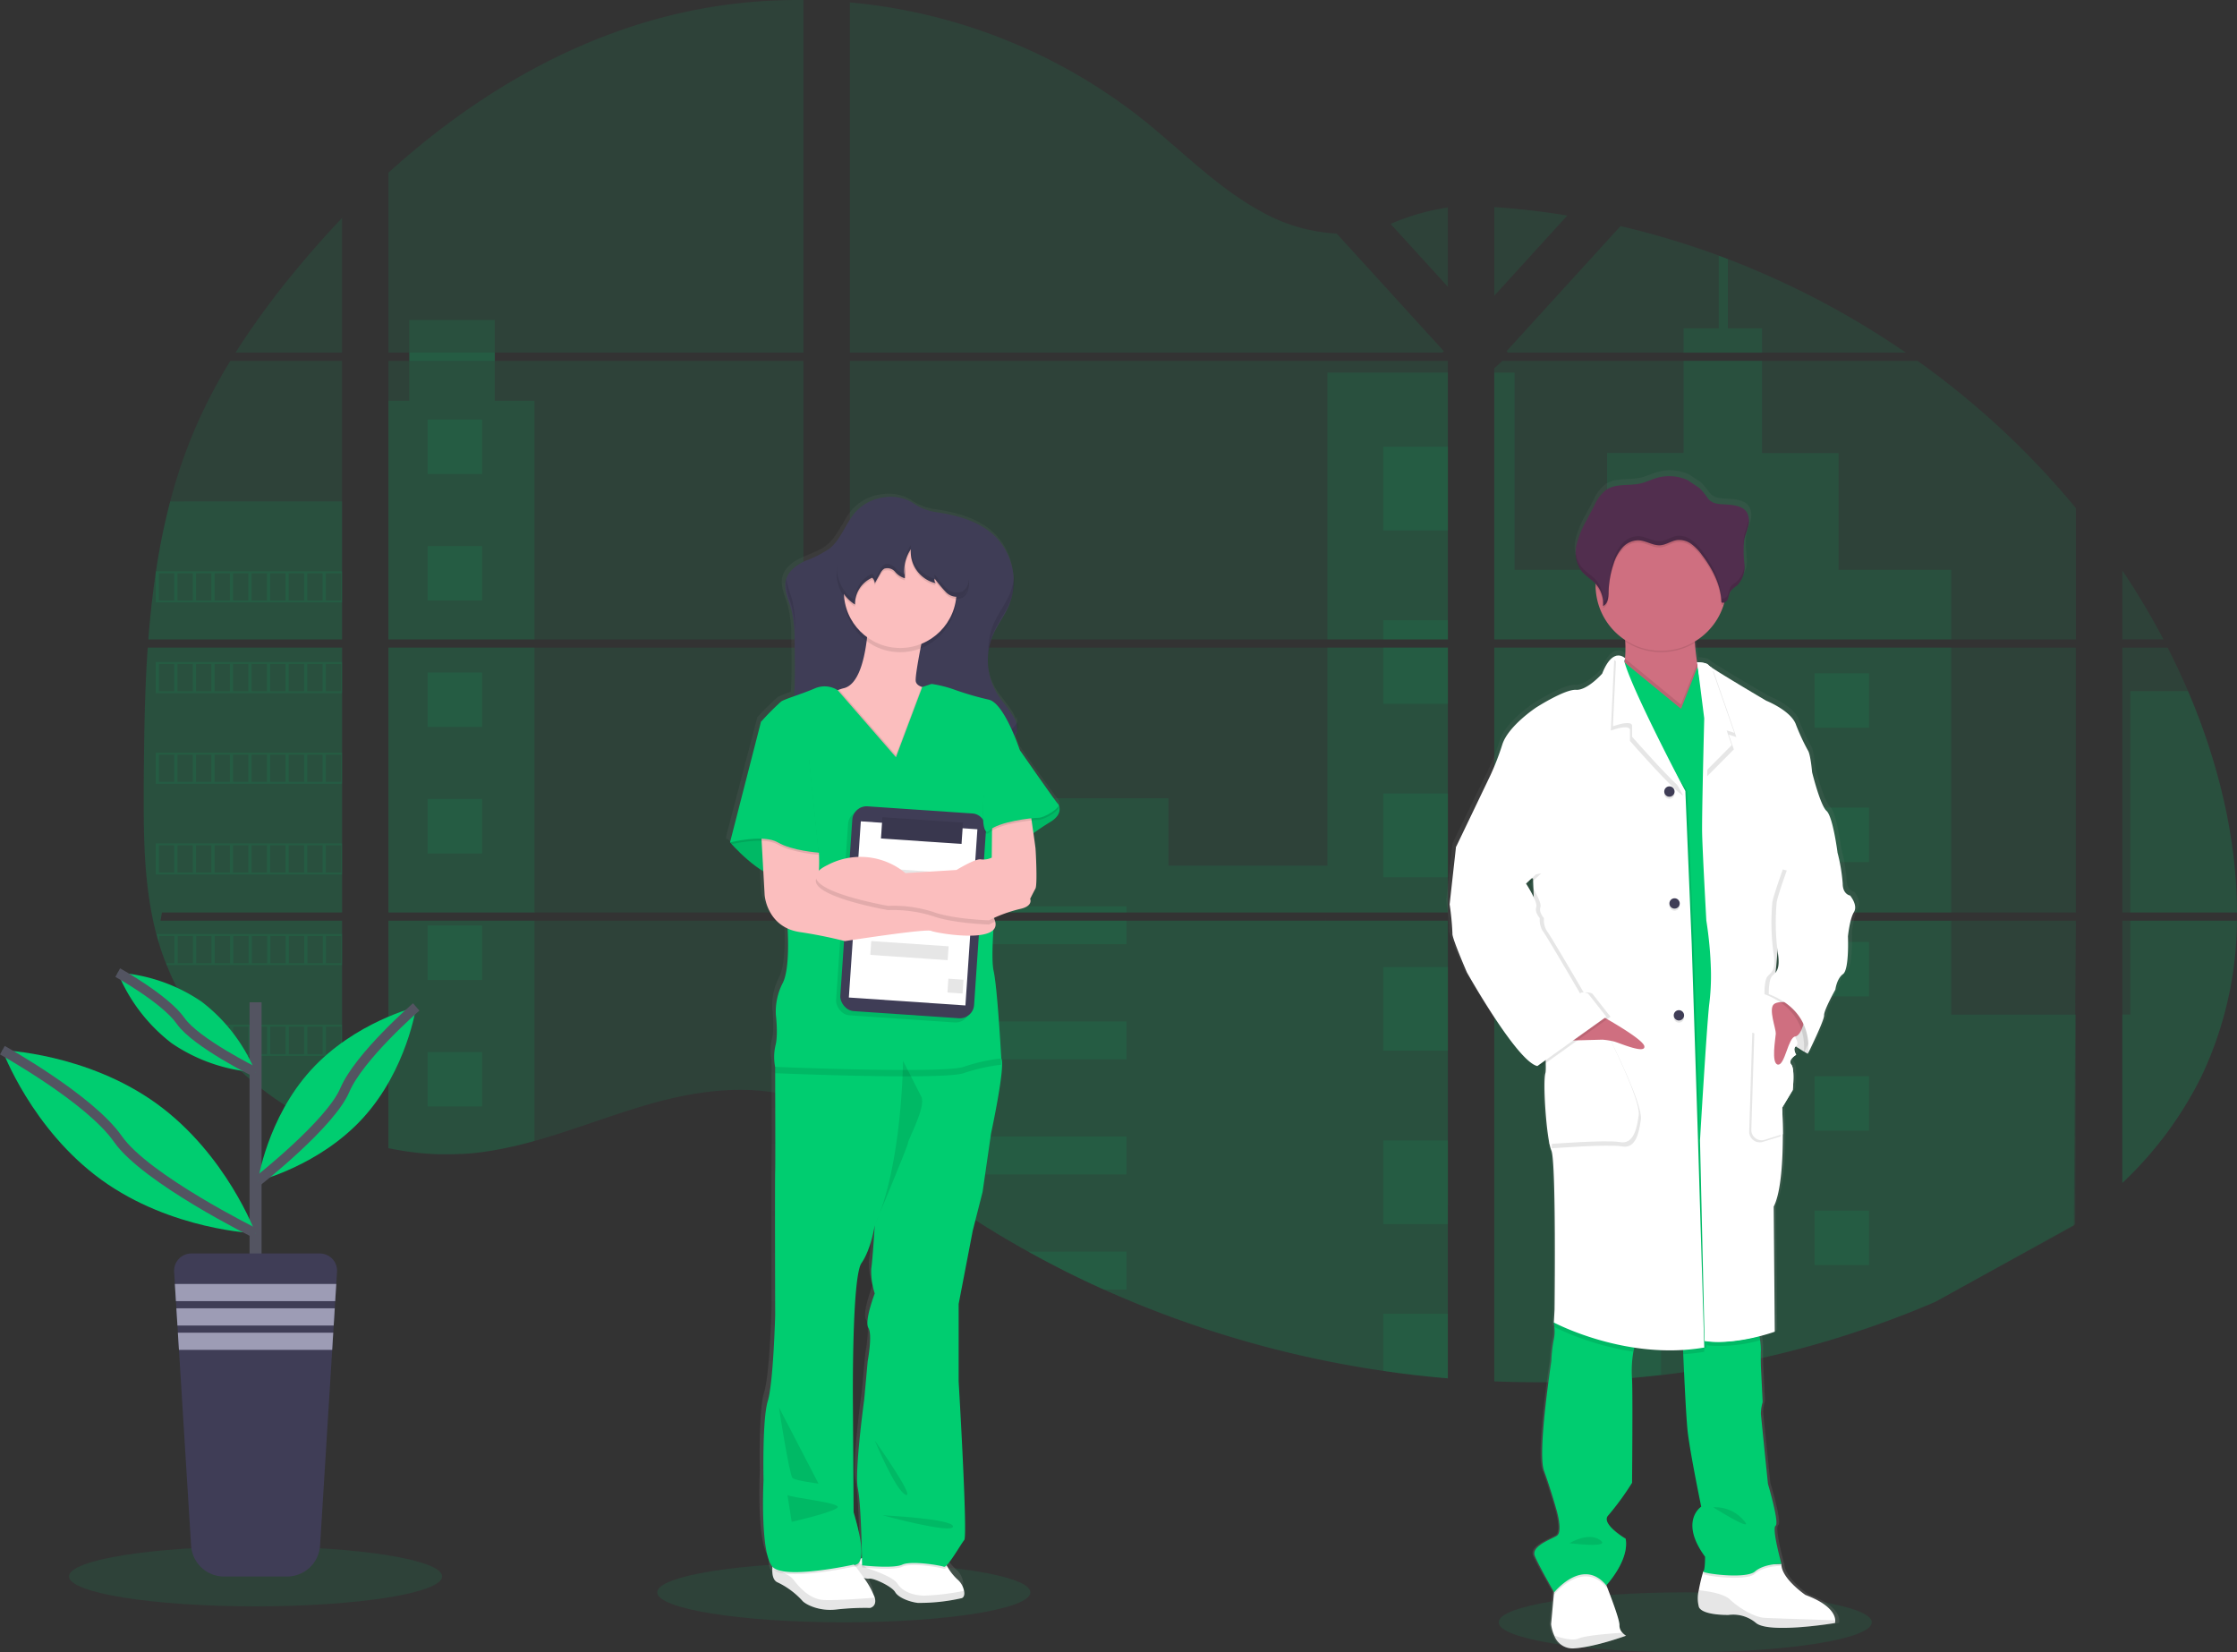 <svg xmlns="http://www.w3.org/2000/svg" xmlns:xlink="http://www.w3.org/1999/xlink" viewBox="0 0 459.277 339.191">
  <rect x="0" y="0" width="459.277" height="339.191" fill="#333333" stroke="none"/>
  <defs>
    <style>
      .cls-1, .cls-5 {
        fill: #00cd70;
      }

      .cls-1, .cls-4, .cls-7 {
        opacity: 0.1;
      }

      .cls-2 {
        fill: url(#linear-gradient);
      }

      .cls-3 {
        fill: #fff;
      }

      .cls-6 {
        fill: #3f3d56;
      }

      .cls-8 {
        fill: #fbbebe;
      }

      .cls-9 {
        fill: url(#linear-gradient-2);
      }

      .cls-10 {
        fill: #cf6f80;
      }

      .cls-11 {
        fill: #512e4e;
      }

      .cls-12 {
        fill: #535461;
      }

      .cls-13 {
        fill: #9d9cb5;
      }

      .cls-14 {
        fill: none;
        stroke: #535461;
        stroke-miterlimit: 10;
        stroke-width: 2px;
      }
    </style>
    <linearGradient id="linear-gradient" x1="0.5" y1="1" x2="0.5" gradientUnits="objectBoundingBox">
      <stop offset="0" stop-color="gray" stop-opacity="0.251"/>
      <stop offset="0.54" stop-color="gray" stop-opacity="0.122"/>
      <stop offset="1" stop-color="gray" stop-opacity="0.102"/>
    </linearGradient>
    <linearGradient id="linear-gradient-2" x1="0.5" y1="1" x2="0.5" y2="0" xlink:href="#linear-gradient"/>
  </defs>
  <g id="undraw_doctors_hwty" transform="translate(-0.005 -0.003)">
    <path id="Path_425" data-name="Path 425" class="cls-1" d="M91.1,356.76h39.892v54.377H94.012c-.094.562-.189,1.12-.295,1.682h37.27v43.846a.561.561,0,0,1-.185-.071q-1.572-.625-3.145-1.325c-.224-.1-.444-.208-.672-.307q-1.572-.743-3.145-1.572c-.366-.193-.731-.393-1.089-.6a65.422,65.422,0,0,1-15.685-12.21c-.138-.13-.263-.271-.393-.393-.637-.692-1.262-1.392-1.867-2.107-.228-.263-.448-.531-.672-.786-.715-.873-1.407-1.777-2.076-2.685-.1-.138-.2-.271-.295-.393A58.066,58.066,0,0,1,95,421.995c-.055-.13-.106-.271-.157-.393-.542-1.376-1.034-2.771-1.458-4.194-.181-.594-.358-1.179-.507-1.8-.055-.177-.1-.358-.145-.535-2.209-8.707-2.465-17.756-2.465-26.762v-3.145q.047-5.515.13-11.019.031-1.415.059-2.842.083-3.613.236-7.241c.024-.668.055-1.341.09-2q.024-.578.059-1.156Q90.95,358.82,91.1,356.76Z" transform="translate(-60.758 -223.812)"/>
    <path id="Path_426" data-name="Path 426" class="cls-1" d="M160.064,160.05H138.18a166.577,166.577,0,0,1,11.64-16.015c3.255-3.994,6.683-7.886,10.244-11.636Z" transform="translate(-89.834 -87.648)"/>
    <path id="Path_427" data-name="Path 427" class="cls-1" d="M132.456,207v57.188H92.69c0-.165.024-.334.039-.5.035-.452.071-.9.11-1.352.039-.527.09-1.053.142-1.572s.1-1.148.165-1.718.114-1.148.177-1.718.126-1.14.2-1.706.134-1.14.212-1.706c.059-.468.118-.94.185-1.411.09-.664.185-1.329.283-1.989a1.891,1.891,0,0,1,.047-.3,137.16,137.16,0,0,1,2.925-14.356,106.3,106.3,0,0,1,4.933-14.545A109.23,109.23,0,0,1,109.526,207Z" transform="translate(-62.226 -132.923)"/>
    <path id="Path_428" data-name="Path 428" class="cls-1" d="M218.09,151.508v54.377H303.3V151.508Zm0,56.06v46.7c.487.1.967.2,1.451.279.649.126,1.3.24,1.965.338l.393.055c.259.043.523.079.786.11.656.094,1.313.165,1.965.228.307.031.625.055.936.083l.759.055h0c.413.031.822.055,1.23.071.252,0,.5.02.759.028s.393,0,.6,0h2.186c.338,0,.676,0,1.01-.031h.02a6.014,6.014,0,0,0,.7-.028,1.723,1.723,0,0,0,.2,0,4.738,4.738,0,0,0,.582-.024.821.821,0,0,1,.134,0c.436-.028.877-.063,1.321-.1s.865-.086,1.309-.134l.892-.11a78.282,78.282,0,0,0,10.791-2.3c7.952-2.217,15.724-5.319,23.672-7.587,10.268-2.929,21.62-4.371,31.542-.806V207.567ZM303.3,90.963V18.57a109.49,109.49,0,0,0-27.682,3.243c-21.577,5.421-40.953,17.178-57.526,32.195V90.959h4.289v1.679H218.09v57.188H303.3V92.637H239.923V90.955Zm109.47-24.455a35.274,35.274,0,0,1-15.449-4.489c-9.175-4.988-16.51-12.7-24.7-19.2A113.42,113.42,0,0,0,312.83,19.057V90.963H434.459l.3-.318Zm11.081-1.965,11.75,12.9V61.15a47.039,47.039,0,0,0-11.75,3.377ZM435.6,265.864v-58.3H410.543c-.063-.248-.134-.5-.212-.751.075.252.142.5.208.751H312.83v42.156c.928.688,1.844,1.415,2.752,2.146h0q1.47,1.2,2.921,2.433l.975.806c.468.393.943.786,1.415,1.16q1.419,1.144,2.858,2.264.719.566,1.447,1.112a197.364,197.364,0,0,0,24.231,15.846c1.895,1.057,3.809,2.076,5.735,3.07q1.922.991,3.872,1.942,2.925,1.427,5.9,2.752h0a216.439,216.439,0,0,0,57.392,16.715q6.6.971,13.251,1.533V265.856h.393ZM312.83,92.637v57.188H435.6V92.637Zm0,58.862v54.385H435.6V151.508Zm132.3-90.428v18.2L460.12,62.813Q452.667,61.583,445.127,61.071Zm0,90.436v54.377h119.4V151.508ZM564.11,270.176l.421-62.609h-119.4v94.568a215.147,215.147,0,0,0,23.075-.279h.134q5.5-.354,10.956-1.006h.083a201.459,201.459,0,0,0,56.3-15.04m51.889-125.371q-.68-1.572-1.4-3.145c-.888-1.965-1.824-3.876-2.791-5.782h-9.316v54.373h23.551c-.02-15.4-3.919-31.125-10.048-45.446Zm-13.5,47.128v53.854a77.062,77.062,0,0,0,16.274-21.951,75.55,75.55,0,0,0,7.26-31.908Zm0-71.905v14.152h8.444a153.733,153.733,0,0,0-8.444-14.152ZM493.085,71.744c-.621-.24-1.246-.48-1.871-.708a169.881,169.881,0,0,0-20.166-6.062L448.1,90.157h0l-.448.484.295.318h81.678a174.5,174.5,0,0,0-36.538-19.215Zm38.936,20.893H446.8l-1.675,1.529v55.659h119.4V122.859A170.014,170.014,0,0,0,532.022,92.637Z" transform="translate(-138.332 -18.56)"/>
    <path id="Path_429" data-name="Path 429" class="cls-1" d="M132.456,280.39v28.338H92.69c0-.165.024-.334.039-.5.035-.452.071-.9.11-1.352.039-.527.09-1.053.142-1.572s.1-1.148.165-1.718.114-1.148.177-1.718.126-1.14.2-1.706.134-1.14.212-1.706c.059-.468.118-.939.185-1.411.09-.664.185-1.329.283-1.989a1.89,1.89,0,0,1,.047-.3A137.162,137.162,0,0,1,97.171,280.4Z" transform="translate(-62.226 -177.463)"/>
    <path id="Path_430" data-name="Path 430" class="cls-1" d="M91.1,356.76h39.892v54.377H94.012c-.094.562-.189,1.12-.295,1.682h37.27v43.846a.561.561,0,0,1-.185-.071q-1.572-.625-3.145-1.325c-.224-.1-.444-.208-.672-.307q-1.572-.743-3.145-1.572c-.366-.193-.731-.393-1.089-.6a65.422,65.422,0,0,1-15.685-12.21c-.138-.13-.263-.271-.393-.393-.637-.692-1.262-1.392-1.867-2.107-.228-.263-.448-.531-.672-.786-.715-.873-1.407-1.777-2.076-2.685-.1-.138-.2-.271-.295-.393A58.066,58.066,0,0,1,95,421.995c-.055-.13-.106-.271-.157-.393-.542-1.376-1.034-2.771-1.458-4.194-.181-.594-.358-1.179-.507-1.8-.055-.177-.1-.358-.145-.535-2.209-8.707-2.465-17.756-2.465-26.762v-3.145q.047-5.515.13-11.019.031-1.415.059-2.842.083-3.613.236-7.241c.024-.668.055-1.341.09-2q.024-.578.059-1.156Q90.95,358.82,91.1,356.76Z" transform="translate(-60.758 -223.812)"/>
    <path id="Path_431" data-name="Path 431" class="cls-1" d="M232.127,183.669v49h-30v-49h4.277V167.08h17.556v16.589Z" transform="translate(-122.376 -101.399)"/>
    <rect id="Rectangle_6" data-name="Rectangle 6" class="cls-1" width="29.993" height="54.377" transform="translate(79.754 132.944)"/>
    <path id="Path_432" data-name="Path 432" class="cls-1" d="M218.09,499.37h29.993v45.206a77.69,77.69,0,0,1-10.791,2.292c-.3.043-.594.079-.892.11-.44.051-.877.1-1.313.137l-1.317.106h-.134l-.582.031h-.2c-.236,0-.468.027-.7.031h-.02c-.338,0-.672.023-1.01.031h-2.783a6.2,6.2,0,0,1-.763-.031q-.605-.024-1.226-.071h0l-.759-.055c-.314-.024-.629-.055-.939-.086q-.991-.087-1.965-.224l-.786-.11-.393-.055c-.656-.1-1.309-.208-1.965-.334-.487-.086-.967-.185-1.451-.287Z" transform="translate(-138.332 -310.363)"/>
    <rect id="Rectangle_7" data-name="Rectangle 7" class="cls-1" width="24.734" height="54.778" transform="translate(272.529 76.483)"/>
    <path id="Path_433" data-name="Path 433" class="cls-1" d="M565.918,338.19v54.381H443.15V369.115h65.392v13.837h32.639V338.19Z" transform="translate(-268.651 -205.246)"/>
    <path id="Path_434" data-name="Path 434" class="cls-1" d="M582.257,556.519a2.214,2.214,0,0,1-.393-.024v35.674q-6.647-.546-13.247-1.529A216.726,216.726,0,0,1,511.2,573.933q-7.913-3.569-15.5-7.779a198.085,198.085,0,0,1-24.227-15.846q-2.9-2.217-5.716-4.532c-1.3-1.077-2.591-2.178-3.9-3.243-.9-.735-1.82-1.462-2.752-2.154V498.211h97.708c-.071-.252-.134-.5-.2-.751.075.252.146.5.208.751h25.056v58.281C582,556.5,582.128,556.507,582.257,556.519Z" transform="translate(-284.601 -309.204)"/>
    <path id="Path_435" data-name="Path 435" class="cls-1" d="M910.627,171.976H894.51v-5.008h7.221V152.05q.939.346,1.871.708v14.21h7.021Z" transform="translate(-548.853 -99.573)"/>
    <path id="Path_436" data-name="Path 436" class="cls-1" d="M889.463,264.188H810.332a.05.05,0,0,0,.024,0H795.65V209.41h4.159V249.9h19V225.92h15.7V207h16.117v18.932h15.7v23.979h23.138Z" transform="translate(-488.854 -132.923)"/>
    <path id="Path_437" data-name="Path 437" class="cls-1" d="M795.65,356.76v54.377h93.817V356.76ZM914.92,475.141l.134-43.044H889.467V412.835H795.65v94.552a215.162,215.162,0,0,0,23.075-.279h.134q5.5-.354,10.956-1.006h.083a201.46,201.46,0,0,0,56.3-15.04" transform="translate(-488.854 -223.812)"/>
    <path id="Path_438" data-name="Path 438" class="cls-1" d="M1125.3,499.37h21.884a75.589,75.589,0,0,1-7.26,31.9,77.024,77.024,0,0,1-16.274,21.954V518.636h1.651Z" transform="translate(-687.918 -310.363)"/>
    <path id="Path_439" data-name="Path 439" class="cls-1" d="M1149.75,424.926h-21.9V379.48H1139.7C1145.83,393.8,1149.73,409.524,1149.75,424.926Z" transform="translate(-690.467 -237.601)"/>
    <rect id="Rectangle_8" data-name="Rectangle 8" class="cls-1" width="13.251" height="17.174" transform="translate(284.016 91.712)"/>
    <rect id="Rectangle_9" data-name="Rectangle 9" class="cls-1" width="13.251" height="3.955" transform="translate(284.016 127.311)"/>
    <rect id="Rectangle_10" data-name="Rectangle 10" class="cls-1" width="13.251" height="11.537" transform="translate(284.016 132.944)"/>
    <rect id="Rectangle_11" data-name="Rectangle 11" class="cls-1" width="13.251" height="17.174" transform="translate(284.016 162.909)"/>
    <rect id="Rectangle_12" data-name="Rectangle 12" class="cls-1" width="13.251" height="17.174" transform="translate(284.016 198.508)"/>
    <path id="Path_440" data-name="Path 440" class="cls-1" d="M750.951,627.281a1.912,1.912,0,0,1,.393.027,2.224,2.224,0,0,1-.393-.024v3.99H737.7V614.1h13.251Z" transform="translate(-453.684 -379.993)"/>
    <path id="Path_441" data-name="Path 441" class="cls-1" d="M750.951,704.65v13.263q-6.651-.547-13.251-1.529V704.65Z" transform="translate(-453.684 -434.948)"/>
    <rect id="Rectangle_13" data-name="Rectangle 13" class="cls-1" width="56.791" height="1.262" transform="translate(174.499 186.063)"/>
    <rect id="Rectangle_14" data-name="Rectangle 14" class="cls-1" width="56.791" height="4.835" transform="translate(174.499 189.003)"/>
    <rect id="Rectangle_15" data-name="Rectangle 15" class="cls-1" width="56.791" height="7.775" transform="translate(174.499 209.688)"/>
    <path id="Path_442" data-name="Path 442" class="cls-1" d="M520.139,612.08v7.776h-44.42q-2.9-2.209-5.716-4.536c-1.305-1.073-2.594-2.174-3.9-3.239Z" transform="translate(-288.85 -378.767)"/>
    <path id="Path_443" data-name="Path 443" class="cls-1" d="M572.393,672.17v7.8H567.7q-7.913-3.569-15.5-7.779Z" transform="translate(-341.104 -415.236)"/>
    <rect id="Rectangle_16" data-name="Rectangle 16" class="cls-1" width="11.18" height="11.18" transform="translate(329.87 138.215)"/>
    <rect id="Rectangle_17" data-name="Rectangle 17" class="cls-1" width="11.18" height="11.18" transform="translate(87.809 86.126)"/>
    <rect id="Rectangle_18" data-name="Rectangle 18" class="cls-1" width="11.18" height="11.18" transform="translate(87.809 112.094)"/>
    <rect id="Rectangle_19" data-name="Rectangle 19" class="cls-1" width="11.18" height="11.18" transform="translate(87.809 138.062)"/>
    <rect id="Rectangle_20" data-name="Rectangle 20" class="cls-1" width="11.18" height="11.18" transform="translate(87.809 164.026)"/>
    <rect id="Rectangle_21" data-name="Rectangle 21" class="cls-1" width="11.18" height="11.18" transform="translate(87.809 189.994)"/>
    <rect id="Rectangle_22" data-name="Rectangle 22" class="cls-1" width="11.18" height="11.18" transform="translate(87.809 215.962)"/>
    <rect id="Rectangle_23" data-name="Rectangle 23" class="cls-1" width="11.18" height="11.18" transform="translate(372.549 138.215)"/>
    <rect id="Rectangle_24" data-name="Rectangle 24" class="cls-1" width="11.18" height="11.18" transform="translate(329.87 165.791)"/>
    <rect id="Rectangle_25" data-name="Rectangle 25" class="cls-1" width="11.18" height="11.18" transform="translate(372.549 165.791)"/>
    <rect id="Rectangle_26" data-name="Rectangle 26" class="cls-1" width="11.18" height="11.18" transform="translate(329.87 193.363)"/>
    <rect id="Rectangle_27" data-name="Rectangle 27" class="cls-1" width="11.18" height="11.18" transform="translate(372.549 193.363)"/>
    <rect id="Rectangle_28" data-name="Rectangle 28" class="cls-1" width="11.18" height="11.18" transform="translate(329.87 220.938)"/>
    <rect id="Rectangle_29" data-name="Rectangle 29" class="cls-1" width="11.18" height="11.18" transform="translate(372.549 220.938)"/>
    <rect id="Rectangle_30" data-name="Rectangle 30" class="cls-1" width="11.18" height="11.18" transform="translate(329.87 248.514)"/>
    <rect id="Rectangle_31" data-name="Rectangle 31" class="cls-1" width="11.18" height="11.18" transform="translate(372.549 248.514)"/>
    <path id="Path_444" data-name="Path 444" class="cls-1" d="M838.4,709.539V702.33h11.176v6.183Z" transform="translate(-508.53 -426.244)"/>
    <path id="Path_445" data-name="Path 445" class="cls-1" d="M96.53,316.91v6.4h38.256v-6.4Zm3.809,5.995H97.194v-5.59h3.145Zm3.809,0H101v-5.59h3.145Zm3.8,0H104.8v-5.59h3.145Zm3.809,0h-3.145v-5.59h3.145Zm3.805,0h-3.145v-5.59h3.145Zm3.809,0h-3.145v-5.59h3.145Zm3.809,0h-3.145v-5.59h3.145Zm3.805,0h-3.145v-5.59h3.145Zm3.805,0h-3.145v-5.59h3.145Zm3.809,0h-3.145v-5.59H134.6Z" transform="translate(-64.557 -199.627)"/>
    <path id="Path_446" data-name="Path 446" class="cls-1" d="M96.53,364.27v6.4h38.256v-6.4Zm3.809,5.995H97.194v-5.59h3.145Zm3.809,0H101v-5.59h3.145Zm3.8,0H104.8v-5.59h3.145Zm3.809,0h-3.145v-5.59h3.145Zm3.805,0h-3.145v-5.59h3.145Zm3.809,0h-3.145v-5.59h3.145Zm3.809,0h-3.145v-5.59h3.145Zm3.805,0h-3.145v-5.59h3.145Zm3.805,0h-3.145v-5.59h3.145Zm3.809,0h-3.145v-5.59H134.6Z" transform="translate(-64.557 -228.37)"/>
    <path id="Path_447" data-name="Path 447" class="cls-1" d="M96.53,411.64v6.392h38.256V411.64Zm3.809,5.987H97.194v-5.59h3.145Zm3.809,0H101v-5.59h3.145Zm3.8,0H104.8v-5.59h3.145Zm3.809,0h-3.145v-5.59h3.145Zm3.805,0h-3.145v-5.59h3.145Zm3.809,0h-3.145v-5.59h3.145Zm3.809,0h-3.145v-5.59h3.145Zm3.805,0h-3.145v-5.59h3.145Zm3.805,0h-3.145v-5.59h3.145Zm3.809,0h-3.145v-5.59H134.6Z" transform="translate(-64.557 -257.119)"/>
    <path id="Path_448" data-name="Path 448" class="cls-1" d="M96.53,459v6.392h38.256V459Zm3.809,5.991H97.194v-5.6h3.145Zm3.809,0H101v-5.6h3.145Zm3.8,0H104.8v-5.6h3.145Zm3.809,0h-3.145v-5.6h3.145Zm3.805,0h-3.145v-5.6h3.145Zm3.809,0h-3.145v-5.6h3.145Zm3.809,0h-3.145v-5.6h3.145Zm3.805,0h-3.145v-5.6h3.145Zm3.805,0h-3.145v-5.6h3.145Zm3.809,0h-3.145v-5.6H134.6Z" transform="translate(-64.557 -285.862)"/>
    <path id="Path_449" data-name="Path 449" class="cls-1" d="M97,506.34c.149.605.326,1.2.507,1.8v-1.392h3.145v5.586H98.965c.047.134.1.271.153.393h35.968V506.34Zm7.469,5.991h-3.145v-5.586h3.145Zm3.8,0h-3.145v-5.586h3.145Zm3.809,0h-3.145v-5.586h3.145Zm3.805,0H112.74v-5.586h3.145Zm3.809,0h-3.145v-5.586h3.145Zm3.809,0h-3.145v-5.586H123.5Zm3.805,0h-3.145v-5.586h3.145Zm3.805,0h-3.145v-5.586h3.145Zm3.809,0h-3.145v-5.586h3.145Z" transform="translate(-64.842 -314.593)"/>
    <path id="Path_450" data-name="Path 450" class="cls-1" d="M119.54,553.7c.1.126.2.267.295.393h2.079v2.685l.672.786v-3.487h3.145v5.637h-1.293c.126.13.248.267.393.393h23.912V553.7Zm10.008,6.014H126.4V554.1h3.145Zm3.809,0h-3.145V554.1h3.145Zm3.809,0h-3.145V554.1h3.145Zm3.805,0h-3.145V554.1h3.145Zm3.805,0h-3.145V554.1h3.145Zm3.809,0h-3.145V554.1h3.145Z" transform="translate(-78.522 -343.336)"/>
    <path id="Path_451" data-name="Path 451" class="cls-1" d="M172.93,601.06c.362.2.727.393,1.093.594v-.2h3.145v1.773c.228.1.444.2.668.307v-2.079h3.145v3.4a1.281,1.281,0,0,0,.185.067V601.06Z" transform="translate(-110.924 -372.079)"/>
    <path id="Path_452" data-name="Path 452" class="cls-1" d="M466.431,261.59ZM442.216,377.613Zm-25.264-59.031c.075.252.142.5.208.751h0C417.1,319.085,417.03,318.833,416.952,318.582Zm49.479-56.991ZM229,202.728V204.4h17.56V202.72ZM442.22,377.613Zm-25.268-59.031c.075.252.142.5.208.751h0C417.1,319.085,417.03,318.833,416.952,318.582Zm49.479-56.991ZM442.216,377.613Zm-25.264-59.031c.075.252.142.5.208.751h0C417.1,319.085,417.03,318.833,416.952,318.582Z" transform="translate(-144.953 -130.325)"/>
    <ellipse id="Ellipse_67" data-name="Ellipse 67" class="cls-1" cx="38.303" cy="6.152" rx="38.303" ry="6.152" transform="translate(307.696 326.89)"/>
    <ellipse id="Ellipse_68" data-name="Ellipse 68" class="cls-1" cx="38.303" cy="6.152" rx="38.303" ry="6.152" transform="translate(134.945 320.738)"/>
    <path id="Path_453" data-name="Path 453" class="cls-2" d="M462.651,339.274a.207.207,0,0,0-.059-.1c-.586-.578-8.055-11.14-8.055-11.14s-.393-1.179-1.03-2.712a2.7,2.7,0,0,0,.452-.884,3.03,3.03,0,0,0,.075-.413c0-.043.031-.079.043-.122a2.984,2.984,0,0,0-.039-1.62,2.8,2.8,0,0,1-.161.393,6.575,6.575,0,0,0-.59-1.313c-.991-1.706-2.406-3.145-3.448-4.808a13.007,13.007,0,0,1-1.773-8.632v.464a13.458,13.458,0,0,1,.236-1.769,12.269,12.269,0,0,1,.657-1.942c.935-2.142,2.449-4.01,3.369-6.16a11.673,11.673,0,0,0,.7-2.252,12.616,12.616,0,0,0,.35-3.951,6.284,6.284,0,0,1-.1.94,12.8,12.8,0,0,0-3.613-8.518c-3.212-3.227-7.823-4.481-12.233-5.142a11.207,11.207,0,0,1-5.15-1.965,8.952,8.952,0,0,0-5.865-1.12,9.674,9.674,0,0,0-5.971,2.952c-2.1,2.3-3,5.566-5.448,7.508-1.482,1.179-3.361,1.73-5.087,2.532s-3.357,1.965-3.911,3.687v.063l-.024.063c-.574,2.036.535,4.108,1.112,6.14a24.879,24.879,0,0,1,.672,6.5c.043,2.657.083,5.319.039,7.98-.02,1.046-.055,2.1-.134,3.145a16.482,16.482,0,0,0-2.7,1.085,53.482,53.482,0,0,0-4.175,4.131L394.35,346.9l.086.1-.086.334.326-.075a33.168,33.168,0,0,0,6.577,5.527l.275,4.827a8.581,8.581,0,0,0,4.784,6.844c.1,1.679.421,8.495-1.053,11.2a12.579,12.579,0,0,0-1.392,6.4s.515,4.1-.071,6.25a10.221,10.221,0,0,0-.075,4.387h0v1.293c0,4.359.051,18.33,0,19.91-.075,1.867,0,29.482,0,29.482s-.366,13.8-1.537,17.54-.877,16.117-.877,16.117-.735,14.745,1.863,17.654c0,.13-.024.263-.028.393v.185c-.031,1.12.185,2.311,1.148,2.677a16.449,16.449,0,0,1,5.055,3.668c.491.649,3.349,2.264,7.076,1.832a53.257,53.257,0,0,1,7.033-.322h0s1.47-.267.995-2.1h0a16.369,16.369,0,0,0-2.272-4.045c.149.039.295.071.432.1l.141.028h.11a1.5,1.5,0,0,0,.181,0h.079a1.353,1.353,0,0,0,.22,0h0c.987-.094,4.666,1.62,5.323,2.752s2.972,1.993,4.717,2.209a33.514,33.514,0,0,0,5.853-.37,21.561,21.561,0,0,0,3.278-.6c.519-.2.629-.826.48-1.533h0a3.99,3.99,0,0,0-1.36-2.3,11.038,11.038,0,0,1-2.1-2.618l-.165-.263c1.1-1.046,3.078-4.466,3.679-5.173.731-.861-1.179-32.344-1.179-32.344V441.09l2.929-14.938,2.048-7.905,1.757-11.934s3.074-13.939,2.127-15.307h0c0-.028-.786-14.38-1.612-17.827-.358-1.537-.267-5-.055-8.361a1.651,1.651,0,0,0,.393-1.722,3.577,3.577,0,0,0-.228-.586v-.181a27.069,27.069,0,0,1,5.295-1.8c2.929-.574,2.2-2.083,2.2-2.083s.66-1.293,1.1-2.083.075-7.764,0-8.338c-.027-.232-.208-1.513-.417-2.968.94-.668,2.162-1.5,3.495-2.284C463.429,341.271,462.859,339.686,462.651,339.274Zm-38.209,99.662s-2.2,5.606-1.317,7.04-.145,6.761-.145,6.761l-.735,7.905s-2.048,14.663-1.317,18.11c.574,2.7.786,10.783.853,14.152h0a.994.994,0,0,0-.145.071l-.1.051c.338-1.325.2-4.006-1.482-9.4l-.142-22.277s-.259-25.732,1.773-28.61,2.752-7.764,2.752-7.764-.44,7.048-.727,8.915A14.7,14.7,0,0,0,424.442,438.936Zm-4.092,55.372c-.02.047-.043.094-.059.138l-.11-.142a1.154,1.154,0,0,0,.169,0Z" transform="translate(-245.304 -175.055)"/>
    <path id="Path_454" data-name="Path 454" class="cls-3" d="M483.334,839.777a39.027,39.027,0,0,1-9.018.971c-1.722-.208-4-1.081-4.65-2.221s-4.285-2.862-5.26-2.752a3.534,3.534,0,0,1-1.179-.165,14.508,14.508,0,0,1-1.966-.755,3.648,3.648,0,0,1,.043-1.494,2.385,2.385,0,0,1,.086-.291,2.6,2.6,0,0,1,1.321-1.47l.142-.067a4,4,0,0,1,.849-.259c3.09-.594,15.838.6,15.838.6s.358.641.849,1.435a10.973,10.973,0,0,0,2.076,2.634,4.03,4.03,0,0,1,1.34,2.311C483.955,838.947,483.845,839.584,483.334,839.777Z" transform="translate(-285.879 -511.696)"/>
    <path id="Path_455" data-name="Path 455" class="cls-4" d="M483.342,841.477a39,39,0,0,1-9.014.971c-1.722-.208-4-1.085-4.654-2.221s-4.281-2.862-5.256-2.752a9.106,9.106,0,0,1-3.145-.92,3.259,3.259,0,0,1,.645-2.646l1.965,1.4s5.26,1.631,6.235,3.145,2.752,2.359,5.319,2.512a49.761,49.761,0,0,0,8.389-.995C483.963,840.648,483.857,841.284,483.342,841.477Z" transform="translate(-285.886 -513.396)"/>
    <path id="Path_456" data-name="Path 456" class="cls-3" d="M438.64,842a52.337,52.337,0,0,0-6.942.326c-3.691.432-6.51-1.179-7-1.844a16.4,16.4,0,0,0-4.988-3.7c-.955-.37-1.179-1.572-1.136-2.7v-.185a11.006,11.006,0,0,1,.314-2.111l15.3-.326,1.325,1.8.2.275.806,1.1s.366.479.845,1.179a16.778,16.778,0,0,1,2.245,4.073h0C440.09,841.734,438.64,842,438.64,842Z" transform="translate(-260.002 -511.915)"/>
    <path id="Path_457" data-name="Path 457" class="cls-4" d="M438.64,846.061a52.316,52.316,0,0,0-6.942.326c-3.687.432-6.51-1.179-7-1.844a15.942,15.942,0,0,0-4.992-3.687c-.955-.37-1.179-1.572-1.136-2.7,1.093.255,3.388.908,4.289,2.044,1.179,1.517,3.29,4.069,6.29,4.23,2.421.13,8.318-.3,10.48-.476C440.094,845.794,438.64,846.061,438.64,846.061Z" transform="translate(-260.002 -515.975)"/>
    <path id="Path_458" data-name="Path 458" class="cls-4" d="M436.8,831.792c-.177,1.313-.723,1.667-1.116,1.745a.76.76,0,0,1-.291,0,.971.971,0,0,1-.153-.024s-13.735,3.035-16.51.578a1.913,1.913,0,0,1-.2-.2,11.009,11.009,0,0,1,.314-2.111l15.3-.326,1.325,1.8a2.6,2.6,0,0,1,1.321-1.47Z" transform="translate(-259.979 -511.903)"/>
    <path id="Path_459" data-name="Path 459" class="cls-4" d="M482.908,833.236c-.307.338-.562.531-.723.464-.723-.291-6.651-1.3-8.534-.432s-8.255.142-8.255.142,0-.755-.035-1.966a4,4,0,0,1,.849-.259c3.09-.594,15.838.6,15.838.6S482.42,832.442,482.908,833.236Z" transform="translate(-288.401 -511.641)"/>
    <path id="Path_460" data-name="Path 460" class="cls-5" d="M460.546,579.18l-1.738,12.005-2.021,7.956-2.893,15.04V630.1s1.879,31.676,1.156,32.541-3.471,5.79-4.194,5.5-6.651-1.3-8.534-.436-8.255.145-8.255.145-.145-12.292-.869-15.763,1.3-18.224,1.3-18.224l.723-7.953s1.014-5.354.145-6.8,1.3-7.076,1.3-7.076a14.808,14.808,0,0,1-.719-5.067c.291-1.879.719-8.967.719-8.967s-.719,4.922-2.728,7.811-1.753,28.783-1.753,28.783l.141,22.407c3.62,11.864,0,10.7,0,10.7s-13.735,3.039-16.51.578-1.981-17.949-1.981-17.949-.287-12.438.869-16.2,1.521-17.646,1.521-17.646-.075-27.772,0-29.647c.055-1.572,0-15.649,0-20.048v-1.3l1.659-4.12,19.655-2.461h9.4s14.151,3.326,15.614,4.76a.325.325,0,0,1,.079.086C463.584,565.154,460.546,579.18,460.546,579.18Z" transform="translate(-257.068 -346.504)"/>
    <path id="Path_461" data-name="Path 461" class="cls-4" d="M472.11,770.88s4.324,10.413,6.364,11.136S472.11,770.88,472.11,770.88Z" transform="translate(-292.497 -475.143)"/>
    <path id="Path_462" data-name="Path 462" class="cls-4" d="M476.18,809.88s14.6.723,14.454,2.315S476.18,809.88,476.18,809.88Z" transform="translate(-294.967 -498.812)"/>
    <path id="Path_463" data-name="Path 463" class="cls-4" d="M426.49,799.29c.578.546,11.136,1.572,10.268,2.571s-9.4,2.94-9.4,2.94Z" transform="translate(-264.81 -492.385)"/>
    <path id="Path_464" data-name="Path 464" class="cls-4" d="M422.08,753.59c0,.432,2.17,13.884,2.752,14.462s5.35,1.156,5.35,1.156Z" transform="translate(-262.134 -464.65)"/>
    <path id="Path_465" data-name="Path 465" class="cls-6" d="M438.752,281.121c-2.072,2.315-2.968,5.6-5.382,7.555a23.867,23.867,0,0,1-5.028,2.543c-1.706.8-3.4,2.024-3.9,3.841-.566,2.044.527,4.131,1.1,6.176a25.568,25.568,0,0,1,.664,6.537c.039,2.677.083,5.354.035,8.031-.071,4.171-.417,8.534-2.63,12.068,7.992,2.543,16.49,2.889,24.871,3.216a25.094,25.094,0,0,0,4.831-.122,41.468,41.468,0,0,0,4.116-1.042,31.558,31.558,0,0,1,8.2-1.05,13.767,13.767,0,0,0,3.6-.24,3.553,3.553,0,0,0,2.6-2.284,4.243,4.243,0,0,0-.664-3.1c-.975-1.714-2.359-3.145-3.4-4.835a13.287,13.287,0,0,1-.853-11.946c.928-2.158,2.421-4.037,3.333-6.2a13.074,13.074,0,0,0-2.634-13.868c-3.172-3.247-7.724-4.5-12.08-5.173a10.972,10.972,0,0,1-5.087-1.966,8.706,8.706,0,0,0-5.794-1.124,9.458,9.458,0,0,0-5.892,2.98Z" transform="translate(-263.062 -176.048)"/>
    <g id="Group_20" data-name="Group 20" class="cls-7" transform="translate(160.705 117.99)">
      <path id="Path_466" data-name="Path 466" d="M532.464,328.876a13.077,13.077,0,0,0-1,6,12.851,12.851,0,0,1,1-4.261c.924-2.158,2.418-4.037,3.33-6.2a12.543,12.543,0,0,0,.916-5.708,12.226,12.226,0,0,1-.916,3.97C534.881,324.842,533.388,326.717,532.464,328.876Z" transform="translate(-489.203 -318.71)"/>
      <path id="Path_467" data-name="Path 467" d="M427.551,333.239c.024,1.541.047,3.086.051,4.627q0-3.184-.051-6.36a25.51,25.51,0,0,0-.664-6.541,32.394,32.394,0,0,1-1.179-4.065c-.35,1.926.645,3.88,1.179,5.8A25.393,25.393,0,0,1,427.551,333.239Z" transform="translate(-424.996 -320.039)"/>
      <path id="Path_468" data-name="Path 468" d="M469.605,397.613a13.294,13.294,0,0,1-3.6.24,31.531,31.531,0,0,0-8.2,1.03,41.753,41.753,0,0,1-4.116,1.038,24.833,24.833,0,0,1-4.835.126c-8.1-.318-16.31-.66-24.065-2.976a13.343,13.343,0,0,1-.786,1.494c7.992,2.539,16.49,2.889,24.867,3.216a24.835,24.835,0,0,0,4.835-.126,40.664,40.664,0,0,0,4.1-1.034,31.534,31.534,0,0,1,8.18-1.042,13.572,13.572,0,0,0,3.6-.244,3.556,3.556,0,0,0,2.6-2.28,3.121,3.121,0,0,0-.039-1.635A3.67,3.67,0,0,1,469.605,397.613Z" transform="translate(-424.01 -365.265)"/>
    </g>
    <path id="Path_469" data-name="Path 469" class="cls-8" d="M468.842,353.44c-.291.653-1.517,6.29-1.808,6.867s-1.879,9.827-2.024,10.346-10.468-2.17-10.468-2.17l-6.215-5.209-6.388-6.356s-.189-5.735,4.517-7.575a7.185,7.185,0,0,1,.983-.307c5.708-1.372,5.134-18.727,5.134-18.727l11.714,5.059s-2.17,10.126-2.1,12.08c.02.656.535,1.065,1.207,1.313a9.541,9.541,0,0,0,3.2.346S469.133,352.791,468.842,353.44Z" transform="translate(-274.185 -207.76)"/>
    <path id="Path_470" data-name="Path 470" class="cls-5" d="M539.836,436.195l1.663.436s1.23,1.871-1.663,3.613a50.118,50.118,0,0,0-5.279,3.691l-8.55,2.6-1.647-5.169,7.956-6.038Z" transform="translate(-324.208 -271.497)"/>
    <path id="Path_471" data-name="Path 471" class="cls-4" d="M539.836,436.195l1.663.436s1.23,1.871-1.663,3.613a50.118,50.118,0,0,0-5.279,3.691l-8.55,2.6-1.647-5.169,7.956-6.038Z" transform="translate(-324.208 -271.497)"/>
    <path id="Path_472" data-name="Path 472" class="cls-5" d="M399.866,448.779l-3.326,3.255s6,6.942,10.614,7.375,7.591-5.279,7.591-5.279l-3.994-6.29Z" transform="translate(-246.634 -279.089)"/>
    <path id="Path_473" data-name="Path 473" class="cls-4" d="M399.866,448.779l-3.326,3.255s6,6.942,10.614,7.375,7.591-5.279,7.591-5.279l-3.994-6.29Z" transform="translate(-246.634 -279.089)"/>
    <circle id="Ellipse_69" data-name="Ellipse 69" class="cls-4" cx="11.569" cy="11.569" r="11.569" transform="translate(173.253 110.753)"/>
    <circle id="Ellipse_70" data-name="Ellipse 70" class="cls-8" cx="11.569" cy="11.569" r="11.569" transform="translate(173.253 109.884)"/>
    <path id="Path_474" data-name="Path 474" class="cls-4" d="M466.491,565.1a37.339,37.339,0,0,0-7.74,1.734c-4.324,1.439-38.209.024-38.681,0v-1.3l1.659-4.12,19.655-2.461h9.4s14.151,3.326,15.614,4.76C466.459,564.575,466.491,565.1,466.491,565.1Z" transform="translate(-260.914 -346.522)"/>
    <path id="Path_475" data-name="Path 475" class="cls-4" d="M468.842,381.928c-.291.653-1.517,6.29-1.808,6.867s-1.879,9.827-2.024,10.346-10.468-2.17-10.468-2.17l-6.215-5.209-6.388-6.356s-.189-5.735,4.517-7.575l11.683,13.432,5.26-14.014a9.54,9.54,0,0,0,3.2.346S469.133,381.279,468.842,381.928Z" transform="translate(-274.185 -236.248)"/>
    <path id="Path_476" data-name="Path 476" class="cls-5" d="M440.388,390.768,428.43,377.009a5.012,5.012,0,0,0-4.745-.35c-2.677,1.16-6,2.1-6.871,2.677a53.6,53.6,0,0,0-4.124,4.155l9.694,25.359-4.269,16.7s.653,8.534-1.01,11.644a12.779,12.779,0,0,0-1.376,6.435s.507,4.124-.071,6.29a10.475,10.475,0,0,0-.075,4.411s34.353,1.447,38.689,0a37.019,37.019,0,0,1,7.74-1.734s-.786-14.466-1.572-17.937.653-16.7.653-16.7l-.94-14.175,5.637-14.545s-3.054-9.324-6.238-10.264a61.818,61.818,0,0,1-7.013-2.024,24.589,24.589,0,0,0-4.847-1.23l-1.9.637Z" transform="translate(-256.435 -235.319)"/>
    <rect id="Rectangle_32" data-name="Rectangle 32" class="cls-4" width="27.533" height="42.132" rx="2.94" transform="translate(174.321 166.196) rotate(3.89)"/>
    <rect id="Rectangle_33" data-name="Rectangle 33" class="cls-6" width="27.533" height="42.132" rx="2.94" transform="translate(175.188 165.333) rotate(3.89)"/>
    <rect id="Rectangle_34" data-name="Rectangle 34" class="cls-3" width="23.987" height="36.251" transform="translate(176.742 168.61) rotate(3.89)"/>
    <rect id="Rectangle_35" data-name="Rectangle 35" class="cls-4" width="19.597" height="5.462" transform="translate(178.978 178.1) rotate(4.004)"/>
    <rect id="Rectangle_36" data-name="Rectangle 36" class="cls-4" width="3.109" height="2.846" transform="translate(194.718 200.909) rotate(3.89)"/>
    <rect id="Rectangle_37" data-name="Rectangle 37" class="cls-4" width="15.917" height="2.846" transform="translate(178.881 193.188) rotate(3.89)"/>
    <rect id="Rectangle_38" data-name="Rectangle 38" class="cls-6" width="16.573" height="4.375" transform="translate(181.177 167.76) rotate(3.89)"/>
    <rect id="Rectangle_39" data-name="Rectangle 39" class="cls-4" width="16.573" height="4.375" transform="translate(181.177 167.76) rotate(3.89)"/>
    <path id="Path_477" data-name="Path 477" class="cls-4" d="M477.9,572.56s-.145,21.408-5.786,33.7c0,0,6.8-16.2,6.8-16.848s3.758-7.449,2.752-9.474S477.9,572.56,477.9,572.56Z" transform="translate(-292.497 -354.782)"/>
    <path id="Path_478" data-name="Path 478" class="cls-4" d="M466.13,301.375a8.047,8.047,0,0,1,1.309-5.389,6.64,6.64,0,0,0,5.134,7,.869.869,0,0,1-.248-.951,29.117,29.117,0,0,0,2.335,2.795,3.1,3.1,0,0,0,3.353.712c1.458-.786,1.474-2.858,1.1-4.47a20.992,20.992,0,0,0-4.831-9.226,6.392,6.392,0,0,0-5.071-2.579,12.474,12.474,0,0,0-6.553,1.026,17.412,17.412,0,0,0-3.145,2.2l-5.5,4.489a5.224,5.224,0,0,0-1.337,1.407,3.853,3.853,0,0,0-.417,1.474,7.944,7.944,0,0,0,3.7,7.5,5.861,5.861,0,0,1,3.51-5.5,1.525,1.525,0,0,1,.546,1.136l1.16-2.068a2.276,2.276,0,0,1,.786-.932,2.053,2.053,0,0,1,2.217.625,3.957,3.957,0,0,0,2.021,1.333l.031-3.078" transform="translate(-280.425 -182.815)"/>
    <path id="Path_479" data-name="Path 479" class="cls-6" d="M466.155,300.274a8.051,8.051,0,0,1,1.309-5.393,6.643,6.643,0,0,0,5.138,7,.861.861,0,0,1-.248-.947,29.6,29.6,0,0,0,2.335,2.795,3.087,3.087,0,0,0,3.353.708c1.458-.786,1.474-2.858,1.1-4.466a20.992,20.992,0,0,0-4.831-9.226,7.732,7.732,0,0,0-2.7-2.1,7.863,7.863,0,0,0-2.359-.48,12.473,12.473,0,0,0-6.553,1.022,17.636,17.636,0,0,0-3.145,2.2l-5.5,4.489a5.17,5.17,0,0,0-1.337,1.407,3.832,3.832,0,0,0-.417,1.474,7.94,7.94,0,0,0,3.7,7.492,5.869,5.869,0,0,1,3.51-5.5,1.537,1.537,0,0,1,.546,1.136l1.156-2.06a2.252,2.252,0,0,1,.786-.932,2.053,2.053,0,0,1,2.217.625,3.983,3.983,0,0,0,2.021,1.333l.031-3.082" transform="translate(-280.449 -182.146)"/>
    <path id="Path_480" data-name="Path 480" class="cls-8" d="M447.633,470.169c-1.01-.511-17.717,2.1-17.717,2.1a95.61,95.61,0,0,0-9.4-1.879c-6.651-1.093-7.076-7.595-7.076-7.595l-.727-13.015,2.245-1.966,9.615,6.29a31.056,31.056,0,0,1,0,3.754,5.3,5.3,0,0,0-.322,1.179.393.393,0,0,0,.322.354c.653.165,9.544,1.6,9.544,1.6s20.61-1.411,25.748,5.531a5.219,5.219,0,0,1,.908,1.714C462.044,472.98,448.549,470.621,447.633,470.169Z" transform="translate(-256.447 -279.071)"/>
    <path id="Path_481" data-name="Path 481" class="cls-4" d="M478.123,485.632c-.786.35-1.274.6-1.274.6s-7.375-.216-11.518-1.718a27.055,27.055,0,0,0-9.179-1.234s-17.265-2.972-14.588-6.852a.393.393,0,0,0,.322.354c.653.165,9.544,1.6,9.544,1.6s20.61-1.411,25.748,5.531A5.22,5.22,0,0,1,478.123,485.632Z" transform="translate(-273.788 -296.44)"/>
    <path id="Path_482" data-name="Path 482" class="cls-8" d="M485.313,441.58s1.014,7.158,1.085,7.74.436,7.591,0,8.389-1.085,2.1-1.085,2.1.723,1.517-2.17,2.1a29.7,29.7,0,0,0-6.29,2.311s-7.378-.216-11.5-1.734a26.534,26.534,0,0,0-9.183-1.23s-21.915-3.762-12.512-8.353a14.47,14.47,0,0,1,16.054,1.627l10.484-.649s3.907-2.39,4.992-2.17a4.014,4.014,0,0,0,2.241-.362l.075-7.595Z" transform="translate(-273.808 -275.29)"/>
    <path id="Path_483" data-name="Path 483" class="cls-4" d="M404.94,396.71l-2.1-.11-6.36,24.765s6.867-1.737,9.827,0,8.389,2.1,8.389,2.1l-2.024-19.741Z" transform="translate(-246.597 -247.991)"/>
    <path id="Path_484" data-name="Path 484" class="cls-5" d="M404.94,395.6l-2.1-.11-6.36,24.765s6.867-1.737,9.827,0,8.389,2.1,8.389,2.1l-2.024-19.741Z" transform="translate(-246.597 -247.318)"/>
    <path id="Path_485" data-name="Path 485" class="cls-4" d="M533.21,409.57l2.889.653s7.378,10.614,7.956,11.207-2.752,2.752-4.124,2.752-8.1.786-10.052,2.6-1.14-7.323-1.14-7.532,2.425-5.975,2.425-5.975Z" transform="translate(-326.764 -255.863)"/>
    <path id="Path_486" data-name="Path 486" class="cls-5" d="M533.21,408.47l2.889.649s7.378,10.633,7.956,11.211-2.752,2.752-4.124,2.752-8.1.786-10.052,2.6-1.14-7.323-1.14-7.532,2.441-5.995,2.441-5.995Z" transform="translate(-326.764 -255.195)"/>
    <g id="Group_21" data-name="Group 21" class="cls-7" transform="translate(171.808 111.866)">
      <path id="Path_487" data-name="Path 487" d="M467.443,304.034a5.8,5.8,0,0,1,.02-.9,8.046,8.046,0,0,0-1.211,2.968v1.1c0,.637,0,1.278-.02,1.914h-.055v.295a1.568,1.568,0,0,0-.02-.3,4.181,4.181,0,0,1-1.934-1.313c-.586-.527-1.5-1.03-2.217-.625a2.253,2.253,0,0,0-.786.932l-1.168,2.06a1.521,1.521,0,0,0-.546-1.132,5.861,5.861,0,0,0-3.51,5.5,7.988,7.988,0,0,1-3.73-6.262,7.948,7.948,0,0,0,3.73,7.127,5.869,5.869,0,0,1,3.51-5.5,1.537,1.537,0,0,1,.546,1.136l1.156-2.06a2.252,2.252,0,0,1,.786-.932,2.053,2.053,0,0,1,2.217.625,3.982,3.982,0,0,0,2.021,1.333q0-1.509.031-3.011A8.007,8.007,0,0,1,467.443,304.034Z" transform="translate(-452.256 -303.13)"/>
      <path id="Path_488" data-name="Path 488" d="M487.5,312.611c.02-.267.051-.535.09-.786l.043-1.085A7.954,7.954,0,0,0,487.5,312.611Z" transform="translate(-473.638 -307.749)"/>
      <path id="Path_489" data-name="Path 489" d="M508.988,322.023a3.1,3.1,0,0,1-3.353-.708,29.093,29.093,0,0,1-2.335-2.795.869.869,0,0,0,.248.951.925.925,0,0,1-.228-.059,25.964,25.964,0,0,0,2.315,2.752,3.121,3.121,0,0,0,3.353.708,3.212,3.212,0,0,0,1.285-3.227A2.729,2.729,0,0,1,508.988,322.023Z" transform="translate(-483.204 -312.47)"/>
      <path id="Path_490" data-name="Path 490" d="M495.785,311.751a6.683,6.683,0,0,1-4.9-5.841,6.64,6.64,0,0,0,5.15,6.773A.865.865,0,0,1,495.785,311.751Z" transform="translate(-475.692 -304.817)"/>
    </g>
    <path id="Path_491" data-name="Path 491" class="cls-9" d="M854.273,350.657s-1.549-.216-1.549-2.469a35.418,35.418,0,0,0-1.109-6.47h0s-.959-7.339-2.284-8.5-3.027-8-3.027-8-.291-3.707-.884-4.5a38.274,38.274,0,0,1-2.579-5.539c-1.183-2.787-6.1-4.7-6.1-4.7s-8.919-5.173-11.447-6.86h0a3.9,3.9,0,0,1-.645-.487c-.44-.574-2.359-.586-2.359-.586a38.834,38.834,0,0,1-.456-4.041v-.425a13.6,13.6,0,0,0,5.979-7.4c.047-.149.086-.3.13-.456a1.278,1.278,0,0,0,.786-.692,13.889,13.889,0,0,1,.515-1.572,5.829,5.829,0,0,1,1.454-1.274,5.512,5.512,0,0,0,1.513-4.477c-.039-1.321-.252-2.649-.169-3.958a1.559,1.559,0,0,1,.024-.33c.024-.193.051-.393.086-.582.193-.975.613-1.895.849-2.862a3.682,3.682,0,0,0-.291-2.889c-.806-1.223-2.484-1.466-3.958-1.572-1.671-.142-3.145.039-4.234-1.348a14.824,14.824,0,0,0-1.682-2.028c-.22-.2-2.359-1.513-2.359-1.6a9.557,9.557,0,0,0-6.683-.515c-1.112.322-2.154.849-3.282,1.112-2.421.574-5.212-.047-7.272,1.34a8.583,8.583,0,0,0-2.48,3.255q-.786,1.5-1.6,3.007a19.352,19.352,0,0,0-2.119,5.146,8.718,8.718,0,0,0-.146,1.207h0v.625a2.148,2.148,0,0,0,.024.393,2.246,2.246,0,0,0,.027.244c.028.083.035.267.059.393s.071.35.118.519a.8.8,0,0,0,.071.22c.024.075.086.263.138.393s.055.138.086.2a3.669,3.669,0,0,0,.2.393c.031.051.055.1.086.153a4.447,4.447,0,0,0,.362.527c.837,1.05,2.08,1.718,3,2.7v.44a13.456,13.456,0,0,0,6.164,10.967c0,.149.02.3.027.456a22.445,22.445,0,0,1-.043,3.5,1.659,1.659,0,0,0-1.305-.582,1.871,1.871,0,0,0-.5.043l-.035-.027h0v.035c-.865.212-1.93,1.112-2.948,3.671,0,0-3.1,3.491-5.456,3.345s-8.33,3.636-8.33,3.636-5.826,3.778-7.076,7.63a53.357,53.357,0,0,1-2.512,6.4L771.825,340.7h0L770.5,352.5a54.529,54.529,0,0,1,.59,6.034c-.145.8,3.023,8,3.023,8s10.468,18.389,14.745,19.333l.307-.212a2.678,2.678,0,0,0,.578.212l.88-.617a9.2,9.2,0,0,1-.071,2.072c-.586,1.82.224,13.668,1.254,15.991s.664,32.788.664,32.788l-.145,2.685a1.139,1.139,0,0,0,.035.236l-.035.637.106.055a7.6,7.6,0,0,1-.106,2.563,28.42,28.42,0,0,0-.519,4.509s-2.948,18.822-1.549,22.6,2.583,7.925,2.583,7.925,1.474,4.717.071,5.5-5.378,2.182-4.568,4.143c.747,1.816,3.581,6.683,4,7.394l-.035.393L791.731,501a7.863,7.863,0,0,0,.664,2.39,4.11,4.11,0,0,0,4.2,2.626c.393-.027.845-.071,1.289-.13a55.857,55.857,0,0,0,9.548-2.488,3.765,3.765,0,0,1-.743-.617h0a2.158,2.158,0,0,1-.656-1.572c.063-1.144-2.072-6.573-2.606-7.913l-.122-.3s4.867-5.091,4.057-9.6c0,0-5.385-3.145-3.613-4.874a55.223,55.223,0,0,0,4.941-6.683s.145-18.535,0-21.3a22.959,22.959,0,0,1,.271-5.755c.059-.283.13-.562.2-.841a50.221,50.221,0,0,0,7.414.562q1.36,0,2.752-.055,0,.393.035.849c.2,4.591.586,12.646.9,15.637.44,4.285,2.873,15.846,2.873,15.846s-4.642,2.976.81,10.323c0,0,0,2.657-.362,3.047h0a33.253,33.253,0,0,0-.932,3.841,6.749,6.749,0,0,0,.047,3.506c.884,1.737,6.191,1.6,6.191,1.6h0a.837.837,0,0,1,.13-.02,7.575,7.575,0,0,1,5.617,1.69c2.017,1.62,9.666.912,13.814.393,1.623-.208,2.708-.393,2.708-.393a1.593,1.593,0,0,0,.055-.566h0c-.043-1.018-.841-3.251-6.25-5.244,0,0-5.087-3.42-5.016-6.4h-.7c.37-.012.629-.012.629-.012s-1.993-7.268-1.179-7.862-1.624-8.648-1.624-8.648-1.4-13.523-1.474-14.466a8.31,8.31,0,0,1,.37-2.4l-.37-7.418s-.071-2.465,0-3.267a15.352,15.352,0,0,0-.165-2.079c-.035-.275-.071-.562-.11-.845,1.906-.483,3.145-.928,3.145-.928l-.22-25.807c1.62-3.145,1.918-10.048,1.91-14.938,0-3.145-.142-5.472-.142-5.472l2.213-3.613s.511-4.324-.3-5.271a.907.907,0,0,1,.1-1.238,4.115,4.115,0,0,1,.491-.346.613.613,0,0,1-.051-.086,3.9,3.9,0,0,1,.491-.35s-.786-1.219-.083-1.734c.66.448,1.25.806,1.7,1.061-.031.287-.063.452-.063.452l.189-.393.7.393s3.467-6.907,3.392-7.921,2.359-5.307,2.359-5.307a5.317,5.317,0,0,1,1.623-3.2c1.329-.943,1.03-7.779,1.03-7.779s.37-3.561,1.254-5.012S854.273,350.657,854.273,350.657Zm-66.339-3.031.067,1.647c-.393-.633-.676-1.085-.676-1.085Z" transform="translate(-473.591 -167.61)"/>
    <path id="Path_492" data-name="Path 492" class="cls-3" d="M947.45,543.676l-.849,3.617s-6.8-3.479-8.023-7.882,2.048-6.081,2.048-6.081l6.341,2.681Z" transform="translate(-575.432 -330.973)"/>
    <path id="Path_493" data-name="Path 493" class="cls-4" d="M947.45,543.676l-.849,3.617s-6.8-3.479-8.023-7.882,2.048-6.081,2.048-6.081l6.341,2.681Z" transform="translate(-575.432 -330.973)"/>
    <path id="Path_494" data-name="Path 494" class="cls-3" d="M840.72,850.681s-6.29,2.311-10.614,2.6a4.038,4.038,0,0,1-4.124-2.61,7.975,7.975,0,0,1-.653-2.359l.57-6.231.3-3.314,9.187-2.39,1.3,3.982.122.3c.519,1.333,2.618,6.734,2.555,7.862A2.158,2.158,0,0,0,840,850.1a3.648,3.648,0,0,0,.715.586Z" transform="translate(-506.867 -514.895)"/>
    <path id="Path_495" data-name="Path 495" class="cls-3" d="M930.154,846.845a1.572,1.572,0,0,1-.055.566s-13.452,2.241-16.2,0a7.284,7.284,0,0,0-5.645-1.663s-5.2.141-6.073-1.572a6.811,6.811,0,0,1-.043-3.487,33.431,33.431,0,0,1,.912-3.821l.208-.165,1.238-.995,14.5-.429h.11c-.071,2.964,4.918,6.364,4.918,6.364C929.328,843.61,930.11,845.831,930.154,846.845Z" transform="translate(-553.359 -514.227)"/>
    <path id="Path_496" data-name="Path 496" class="cls-4" d="M930.154,855.19a1.621,1.621,0,0,1-.059.566s-13.452,2.241-16.2,0a7.284,7.284,0,0,0-5.649-1.663s-5.209.141-6.077-1.572a6.869,6.869,0,0,1-.043-3.491c2,.2,5.169.7,6.411,1.895,1.879,1.808,5.063,3.617,7.013,3.762C917.091,854.781,926.254,855.072,930.154,855.19Z" transform="translate(-553.355 -522.572)"/>
    <path id="Path_497" data-name="Path 497" class="cls-4" d="M841.727,871.831s-6.29,2.311-10.614,2.6a4.038,4.038,0,0,1-4.124-2.61c1.6.539,3.825,1.1,4.992.586,1.384-.617,6.29-1.01,9.041-1.179A3.58,3.58,0,0,0,841.727,871.831Z" transform="translate(-507.875 -536.046)"/>
    <path id="Path_498" data-name="Path 498" class="cls-10" d="M872.075,362.45c-5.189-2.017-11.864-8.68-10.2-11.793a7.049,7.049,0,0,0,.649-2.5,22.822,22.822,0,0,0,.047-3.538,48.578,48.578,0,0,0-.7-5.759s16.2.366,15.256,2.752a8.853,8.853,0,0,0-.244,3.274c.079,1.356.271,2.9.476,4.2.279,1.781.566,3.145.566,3.145s-.995,1.388-1.572,1.462S879.52,365.339,872.075,362.45Z" transform="translate(-528.89 -212.949)"/>
    <path id="Path_499" data-name="Path 499" class="cls-4" d="M837.648,840.611l-.122.134c-4.843-5.857-10.7,1.447-10.7,1.447l-.086-.157.3-3.314,9.187-2.39,1.3,3.982Z" transform="translate(-507.723 -514.865)"/>
    <path id="Path_500" data-name="Path 500" class="cls-4" d="M920.839,835.669s-3.538-.071-5.425,1.6-11.007.358-10.614,0a1.36,1.36,0,0,0,.2-.6l1.238-.995,14.5-.429C920.8,835.515,920.839,835.669,920.839,835.669Z" transform="translate(-555.091 -514.203)"/>
    <path id="Path_501" data-name="Path 501" class="cls-5" d="M837.491,707.334a11.029,11.029,0,0,0-.6,2.017,23.08,23.08,0,0,0-.271,5.723c.146,2.752,0,21.192,0,21.192a56.106,56.106,0,0,1-4.847,6.651c-1.737,1.734,3.538,4.847,3.538,4.847.786,4.485-3.978,9.548-3.978,9.548-4.843-5.857-10.7,1.443-10.7,1.443s-3.184-5.5-3.978-7.469,3.109-3.322,4.481-4.124-.071-5.5-.071-5.5-1.156-4.124-2.531-7.886,1.517-22.485,1.517-22.485a29.057,29.057,0,0,1,.507-4.489,7.6,7.6,0,0,0,.106-2.547c-.023-.287-.051-.523-.071-.688s-.035-.236-.035-.236l.055-.094,1.965-3.664S838.435,705.026,837.491,707.334Z" transform="translate(-501.54 -431.865)"/>
    <path id="Path_502" data-name="Path 502" class="cls-5" d="M914.28,758.863s-3.538-.075-5.425,1.572-11.007.362-10.614,0,.358-3.035.358-3.035c-5.35-7.308-.786-10.272-.786-10.272s-2.386-11.5-2.818-15.763c-.3-2.976-.676-11.007-.877-15.555-.087-1.965-.138-3.322-.138-3.322l4.332-.861.562-.11,10.543-2.119s.291,1.965.487,3.573a15.712,15.712,0,0,1,.161,2.072c-.067.786,0,3.251,0,3.251l.362,7.375a8.5,8.5,0,0,0-.362,2.386c.075.943,1.447,14.391,1.447,14.391s2.386,8.027,1.572,8.6S914.28,758.863,914.28,758.863Z" transform="translate(-548.531 -437.83)"/>
    <path id="Path_503" data-name="Path 503" class="cls-4" d="M877.536,341.642a8.853,8.853,0,0,0-.244,3.275,13.464,13.464,0,0,1-14.317-.267,48.593,48.593,0,0,0-.7-5.759S878.48,339.256,877.536,341.642Z" transform="translate(-529.292 -212.967)"/>
    <path id="Path_504" data-name="Path 504" class="cls-10" d="M875.476,303.042a13.449,13.449,0,1,1-26.9.322v-.322a13.452,13.452,0,1,1,26.9,0Z" transform="translate(-520.978 -183.047)"/>
    <path id="Path_505" data-name="Path 505" class="cls-4" d="M872.075,376.8c-5.189-2.017-11.864-8.68-10.2-11.793a7.05,7.05,0,0,0,.649-2.5l7.1,5.841,4.395,3.6,3.341-8.5c.279,1.781.566,3.145.566,3.145s-.995,1.388-1.572,1.462S879.52,379.692,872.075,376.8Z" transform="translate(-528.89 -227.302)"/>
    <path id="Path_506" data-name="Path 506" class="cls-5" d="M866.964,383.117l-5.932,99.65-7.736.507L833.26,425.493l3.286-68.6.7-14.493,8.908,7.316,4.395,3.6,3.44-8.754,6.4,5.574Z" transform="translate(-505.41 -207.801)"/>
    <path id="Path_507" data-name="Path 507" class="cls-4" d="M843.669,707.382a11.024,11.024,0,0,0-.6,2.017,57,57,0,0,1-16.235-5.067l-.106-.055.035-.633v-.33l1.965-3.664S844.612,705.075,843.669,707.382Z" transform="translate(-507.717 -431.913)"/>
    <path id="Path_508" data-name="Path 508" class="cls-4" d="M898.405,718.773a39.841,39.841,0,0,1-4.348.5c-.087-1.966-.138-3.322-.138-3.322l4.356-.88Z" transform="translate(-548.495 -441.272)"/>
    <path id="Path_509" data-name="Path 509" class="cls-4" d="M917.5,712.973a30.523,30.523,0,0,1-10.975,1.034l-.055-2.488,10.543-2.119S917.292,711.35,917.5,712.973Z" transform="translate(-556.111 -437.83)"/>
    <path id="Path_510" data-name="Path 510" class="cls-4" d="M827.721,502.95c-16.117,2.752-30.878-5.138-30.878-5.138l.141-2.673s.366-30.3-.649-32.627-1.8-14.089-1.23-15.885-2.1-28.92-2.1-28.92l-.432-11.007-15.838-6.435,7.076-14.753a53.3,53.3,0,0,0,2.461-6.368c1.23-3.833,6.942-7.595,6.942-7.595s5.857-3.758,8.173-3.616,5.35-3.326,5.35-3.326c2.241-5.712,4.269-3.145,4.269-3.145a5.054,5.054,0,0,1-.11.845c-.786,6.27,12.713,26.082,12.905,26.436h0l1.3,31.314,1.3,39.628Z" transform="translate(-477.378 -226.317)"/>
    <path id="Path_511" data-name="Path 511" class="cls-3" d="M826.6,502.95c-16.117,2.752-30.882-5.138-30.882-5.138l.146-2.673s.362-30.3-.652-32.627-1.8-14.1-1.227-15.913-2.107-28.908-2.107-28.908l-.436-11.007-15.834-6.435,7.076-14.753a54.127,54.127,0,0,0,2.461-6.364c1.23-3.821,6.962-7.587,6.962-7.587s5.857-3.758,8.169-3.617,5.362-3.322,5.362-3.322c2.245-5.712,4.717-3.145,4.717-3.145,0,.275-.236.393-.11.845,1.73,6.081,12.28,26.082,12.473,26.436h0l1.3,31.314,1.274,39.648Z" transform="translate(-476.692 -226.317)"/>
    <path id="Path_512" data-name="Path 512" class="cls-4" d="M871.357,391.013c-1.734-.723-10.916-11.207-10.916-11.207V377.42c-.334-.786-2.323-.307-3.931.244l.692-14.494.786.653C859.706,369.9,871.169,390.663,871.357,391.013Z" transform="translate(-525.79 -227.703)"/>
    <path id="Path_513" data-name="Path 513" class="cls-3" d="M872.461,388.831c-1.737-.727-10.92-11.207-10.92-11.207v-2.39c-.334-.786-2.319-.307-3.931.244L858.29,361l.786.649C860.81,367.718,872.269,388.478,872.461,388.831Z" transform="translate(-526.458 -226.386)"/>
    <path id="Path_514" data-name="Path 514" class="cls-4" d="M826.515,563.016c.216,0,11.207-1.156,11.207-1.156s6.655,13.09,6.219,16.27-1.226,6-3.9,5.5-14.407.393-14.407.393Z" transform="translate(-507.049 -348.288)"/>
    <path id="Path_515" data-name="Path 515" class="cls-3" d="M825.4,560.806c.22,0,11.211-1.156,11.211-1.156s6.651,13.11,6.219,16.255-1.23,6-3.9,5.5-14.411.393-14.411.393Z" transform="translate(-506.376 -346.947)"/>
    <path id="Path_516" data-name="Path 516" class="cls-10" d="M838.56,547s10.087,5.425,10.3,7.076-5.134-.723-6.29-1.014a14.99,14.99,0,0,0-2.315-.362l-7.709.208Z" transform="translate(-511.249 -339.27)"/>
    <circle id="Ellipse_71" data-name="Ellipse 71" class="cls-4" cx="1.061" cy="1.061" r="1.061" transform="translate(341.687 161.864)"/>
    <circle id="Ellipse_72" data-name="Ellipse 72" class="cls-6" cx="1.061" cy="1.061" r="1.061" transform="translate(341.687 161.431)"/>
    <circle id="Ellipse_73" data-name="Ellipse 73" class="cls-4" cx="1.061" cy="1.061" r="1.061" transform="translate(343.641 207.809)"/>
    <circle id="Ellipse_74" data-name="Ellipse 74" class="cls-6" cx="1.061" cy="1.061" r="1.061" transform="translate(343.641 207.373)"/>
    <circle id="Ellipse_75" data-name="Ellipse 75" class="cls-4" cx="1.061" cy="1.061" r="1.061" transform="translate(342.748 184.836)"/>
    <circle id="Ellipse_76" data-name="Ellipse 76" class="cls-6" cx="1.061" cy="1.061" r="1.061" transform="translate(342.748 184.404)"/>
    <path id="Path_517" data-name="Path 517" class="cls-3" d="M921.462,441.9s.723,1.085,0,1.572.071,1.737.071,1.737-1.8,1.053-1.01,2.009.291,5.244.291,5.244l-2.17,3.613s.13,2.315.138,5.444c0,4.882-.287,11.746-1.875,14.875l.212,25.673s-7.6,2.779-13.959,1.93l-.944-41.2s1.376-23.362,1.883-27.843a46.649,46.649,0,0,0,.362-7.017,78.31,78.31,0,0,0-.943-10.264s-.786-14.1-.865-18.008c-.035-1.867.063-7.316.173-12.5.122-5.665.259-11.007.259-11.007l-1.435-11.357s1.435-.142,1.867.432a4.141,4.141,0,0,0,.629.483h0c2.48,1.675,11.231,6.824,11.231,6.824s4.843,1.926,6,4.686a40.83,40.83,0,0,0,2.528,5.5c.562.786.869,4.481.869,4.481s1.667,6.8,2.968,7.952,2.237,8.463,2.237,8.463l-11.5,9.041s-1.01,15.04-1.226,15.622S921.462,441.9,921.462,441.9Z" transform="translate(-553.186 -228.686)"/>
    <path id="Path_518" data-name="Path 518" class="cls-3" d="M921.88,441.684s.719,1.085,0,1.572.067,1.737.067,1.737-1.8,1.054-1.01,2.009.291,5.244.291,5.244l-2.162,3.613s.13,2.315.142,5.444c0,4.882-.287,11.746-1.875,14.875l.216,25.673s-7.6,2.779-13.959,1.93l-.94-41.2s1.372-23.362,1.883-27.843a46.217,46.217,0,0,0,.358-7.017,78.818,78.818,0,0,0-.94-10.264s-.786-14.1-.869-18.008c-.035-1.867.063-7.316.173-12.5.122-5.665.259-11.007.259-11.007l-1.895-11.51s1.895,0,2.331.586a3.729,3.729,0,0,0,.629.484h0c2.477,1.675,11.227,6.824,11.227,6.824s4.831,1.926,6.01,4.686a43.583,43.583,0,0,0,2.528,5.5c.562.786.869,4.481.869,4.481s1.667,6.8,2.968,7.952,2.241,8.463,2.241,8.463l-11.5,9.041s-1.01,15.04-1.23,15.622S921.88,441.684,921.88,441.684Z" transform="translate(-553.168 -228.473)"/>
    <path id="Path_519" data-name="Path 519" class="cls-4" d="M908.772,380.622l1.042,3.027-5.468,5.5c.122-5.665.259-11.007.259-11.007L902.71,366.64s1.895,0,2.331.586a3.728,3.728,0,0,0,.629.484h0l4.646,13.4Z" transform="translate(-553.829 -229.809)"/>
    <path id="Path_520" data-name="Path 520" class="cls-3" d="M907.642,378.4l1.042,3.023-5.464,5.5c.118-5.665.259-11.007.259-11.007l-1.9-11.51s1.9,0,2.331.586a3.932,3.932,0,0,0,.629.484h0l4.674,13.412Z" transform="translate(-553.143 -228.455)"/>
    <path id="Path_521" data-name="Path 521" class="cls-4" d="M875.476,303.042a13.409,13.409,0,0,1-.66,4.171.558.558,0,0,1-.425-.1c-.106-3.538-1.844-6.864-3.986-9.69a10.266,10.266,0,0,0-2.162-2.241,4.234,4.234,0,0,0-2.932-.829c-1.179.161-2.221.963-3.412,1.065-1.572.13-2.98-.959-4.54-1.01a4.45,4.45,0,0,0-3.337,1.549,9.1,9.1,0,0,0-1.789,3.314,19.4,19.4,0,0,0-1,5.724c-.02,1.1-.126,2.48-1.148,2.881a5.857,5.857,0,0,0-1.482-4.481l-.024-.028v-.322a13.452,13.452,0,0,1,26.9,0Z" transform="translate(-520.978 -183.047)"/>
    <path id="Path_522" data-name="Path 522" class="cls-11" d="M861.3,268.12a9.261,9.261,0,0,0-6.533-.511c-1.089.322-2.115.845-3.219,1.109-2.359.57-5.11-.047-7.135,1.333a8.516,8.516,0,0,0-2.429,3.239l-1.572,2.992a19.434,19.434,0,0,0-2.079,5.11,6.536,6.536,0,0,0,1,5.279c.829,1.053,2.064,1.718,2.968,2.712a5.9,5.9,0,0,1,1.478,4.493c1.022-.393,1.124-1.781,1.148-2.881a19.435,19.435,0,0,1,1-5.724,9.106,9.106,0,0,1,1.789-3.314,4.454,4.454,0,0,1,3.337-1.553c1.572.055,2.984,1.144,4.54,1.01,1.179-.1,2.225-.9,3.412-1.061a4.214,4.214,0,0,1,2.933.829,10.071,10.071,0,0,1,2.158,2.241c2.146,2.83,3.888,6.14,3.99,9.69.444.322,1.085-.1,1.305-.605a14.371,14.371,0,0,1,.507-1.572,5.812,5.812,0,0,1,1.423-1.27,5.564,5.564,0,0,0,1.486-4.454,22.19,22.19,0,0,1-.055-4.843c.185-.971.6-1.887.829-2.85a3.726,3.726,0,0,0-.283-2.874c-.786-1.215-2.441-1.458-3.884-1.572-1.639-.142-3.105.039-4.151-1.34a15.362,15.362,0,0,0-1.651-2.021C863.39,269.5,861.3,268.207,861.3,268.12Z" transform="translate(-514.659 -169.482)"/>
    <path id="Path_523" data-name="Path 523" class="cls-4" d="M779.935,468.641l-4.1-7.591-1.3,11.714a54.3,54.3,0,0,1,.578,6c-.145.8,2.964,7.952,2.964,7.952s10.272,18.3,14.466,19.238l14.151-10.126-3.758-4.772s-1.3-.507-1.628,0c0,0-6.981-12.005-7.7-12.87a4.374,4.374,0,0,1-.582-2.606s-1.085-1.156-.723-2.241-2.076-4.843-2.076-4.843l2.241-2.1Z" transform="translate(-476.037 -287.106)"/>
    <path id="Path_524" data-name="Path 524" class="cls-3" d="M774.706,458.84l-1.085.869-1.3,11.714a54.315,54.315,0,0,1,.578,6c-.146.8,2.968,7.952,2.968,7.952s10.268,18.3,14.462,19.238L804.5,494.49l-3.762-4.772s-1.3-.507-1.627,0c0,0-6.977-12.005-7.7-12.87a4.329,4.329,0,0,1-.578-2.606s-1.085-1.156-.723-2.241-2.1-4.843-2.1-4.843l2.241-2.1Z" transform="translate(-474.695 -285.765)"/>
    <path id="Path_525" data-name="Path 525" class="cls-4" d="M936.992,564.817c.786.955.291,5.248.291,5.248l-2.17,3.589s.13,2.319.138,5.448l-3.648,1.14a2.17,2.17,0,0,1-2.815-2.138l.633-20.284,8.51,3.251c-.723.5.071,1.737.071,1.737S936.2,563.862,936.992,564.817Z" transform="translate(-569.656 -345.836)"/>
    <path id="Path_526" data-name="Path 526" class="cls-3" d="M938.1,563.711c.786.951.291,5.244.291,5.244l-2.162,3.593s.13,2.315.142,5.444l-3.715,1.16a2.119,2.119,0,0,1-2.752-2.087l.633-20.355,8.507,3.259c-.727.5.067,1.737.067,1.737S937.31,562.756,938.1,563.711Z" transform="translate(-570.335 -345.163)"/>
    <path id="Path_527" data-name="Path 527" class="cls-10" d="M947.426,545.013s-.578,3.691-2.025,3.907-2.1,5.971-3.538,5.771-.487-5.354-.436-6.352-1.572-5.134-.362-6.073,5.063,0,5.063,0Z" transform="translate(-576.835 -336.143)"/>
    <path id="Path_528" data-name="Path 528" class="cls-4" d="M948.147,469.1l2.724-5.5a35.611,35.611,0,0,1,1.089,6.435c0,2.241,1.517,2.461,1.517,2.461s1.663,1.965.786,3.4-1.227,4.988-1.227,4.988.287,6.8-1.014,7.736a5.337,5.337,0,0,0-1.592,3.184s-2.386,4.265-2.311,5.279-3.326,7.882-3.326,7.882,1.663-8.534-8.027-12.221c0,0-.075-2.893.649-3.687s1.852-1.179,1.144-5.173a46.884,46.884,0,0,1-.2-9.772c0-.963,2.17-6.966,2.17-6.966Z" transform="translate(-574.497 -288.654)"/>
    <path id="Path_529" data-name="Path 529" class="cls-3" d="M950.724,461.6l2.382.786a35.613,35.613,0,0,1,1.089,6.435c0,2.241,1.517,2.461,1.517,2.461s1.663,1.966.786,3.4-1.23,4.988-1.23,4.988.291,6.8-1.01,7.736-1.572,3.184-1.572,3.184-2.386,4.265-2.311,5.279-3.329,7.882-3.329,7.882,1.663-8.534-8.027-12.221c0,0-.071-2.893.652-3.687s1.852-1.179,1.144-5.173a46.884,46.884,0,0,1-.2-9.772c0-.963,2.17-6.966,2.17-6.966Z" transform="translate(-575.863 -287.44)"/>
    <path id="Path_530" data-name="Path 530" class="cls-4" d="M834.92,822.488s3.8-2.386,6.29-.653S834.92,822.488,834.92,822.488Z" transform="translate(-512.687 -505.685)"/>
    <path id="Path_531" data-name="Path 531" class="cls-4" d="M910,805.667a7.687,7.687,0,0,1,6.183,2.606C919.006,811.312,910,805.667,910,805.667Z" transform="translate(-558.254 -496.242)"/>
    <g id="Group_22" data-name="Group 22" class="cls-7" transform="translate(323.504 106.413)">
      <path id="Path_532" data-name="Path 532" d="M879.983,307.684c-.483.421-1.1.715-1.427,1.27a14.69,14.69,0,0,0-.5,1.572c-.22.507-.861.928-1.309.605-.1-3.538-1.844-6.86-3.986-9.69a10.054,10.054,0,0,0-2.158-2.237,4.226,4.226,0,0,0-2.937-.833c-1.179.161-2.217.963-3.408,1.065-1.572.13-2.984-.959-4.544-1.01a4.434,4.434,0,0,0-3.333,1.549,9.1,9.1,0,0,0-1.789,3.314,19.433,19.433,0,0,0-1,5.723c-.024,1.1-.126,2.465-1.14,2.874a5.445,5.445,0,0,1,0,.877c1.026-.393,1.128-1.781,1.152-2.881a19.433,19.433,0,0,1,1-5.723,9.1,9.1,0,0,1,1.789-3.314,4.449,4.449,0,0,1,3.333-1.553c1.572.055,2.988,1.144,4.544,1.01,1.179-.1,2.225-.9,3.408-1.061a4.226,4.226,0,0,1,2.937.829,10.069,10.069,0,0,1,2.158,2.241c2.142,2.83,3.884,6.14,3.986,9.69.448.322,1.089-.1,1.309-.605a15.25,15.25,0,0,1,.5-1.572,5.831,5.831,0,0,1,1.427-1.27,5.564,5.564,0,0,0,1.486-4.454v-.149A5.169,5.169,0,0,1,879.983,307.684Z" transform="translate(-846.831 -294.779)"/>
      <path id="Path_533" data-name="Path 533" d="M842.284,312.232c-.9-.995-2.135-1.663-2.964-2.716a5.7,5.7,0,0,1-1.144-3.216,6.058,6.058,0,0,0,1.144,4.084c.829,1.054,2.064,1.718,2.964,2.712a5.9,5.9,0,0,1,1.486,3.506A5.9,5.9,0,0,0,842.284,312.232Z" transform="translate(-838.155 -299.602)"/>
      <path id="Path_534" data-name="Path 534" d="M926.749,290.019c-.232.963-.645,1.879-.833,2.85a9.1,9.1,0,0,0-.122,1.989,7.629,7.629,0,0,1,.122-1.12c.189-.971.6-1.887.833-2.85a4.936,4.936,0,0,0,.13-1.627,5.451,5.451,0,0,1-.13.759Z" transform="translate(-891.336 -289.26)"/>
    </g>
    <ellipse id="Ellipse_77" data-name="Ellipse 77" class="cls-1" cx="38.303" cy="6.152" rx="38.303" ry="6.152" transform="translate(14.17 317.46)"/>
    <rect id="Rectangle_40" data-name="Rectangle 40" class="cls-12" width="2.465" height="55.494" transform="translate(51.243 205.757)"/>
    <path id="Path_535" data-name="Path 535" class="cls-6" d="M139.58,676.916l-.157,2.5-.216,3.538-.09,1.47-.22,3.538-.094,1.47-.216,3.538L136.1,733.093a6.793,6.793,0,0,1-6.781,6.376H116.395a6.789,6.789,0,0,1-6.781-6.4l-2.488-40.124-.216-3.538-.09-1.47L106.6,684.4l-.09-1.47-.216-3.538-.157-2.5a3.538,3.538,0,0,1,3.514-3.738H136.07a3.538,3.538,0,0,1,3.51,3.766Z" transform="translate(-70.38 -415.83)"/>
    <path id="Path_536" data-name="Path 536" class="cls-13" d="M123.718,670.52l-.22,3.53H90.8l-.22-3.53Z" transform="translate(-54.676 -406.938)"/>
    <path id="Path_537" data-name="Path 537" class="cls-13" d="M123.887,683.24l-.216,3.53H91.59l-.22-3.53Z" transform="translate(-55.155 -414.658)"/>
    <path id="Path_538" data-name="Path 538" class="cls-13" d="M124.056,695.97l-.216,3.526H92.38l-.22-3.526Z" transform="translate(-55.635 -422.384)"/>
    <path id="Path_539" data-name="Path 539" class="cls-5" d="M48.108,577.967C62.464,588.353,68.443,604.6,68.443,604.6s-17.3-.594-31.656-10.979S16.44,567,16.44,567,33.736,567.582,48.108,577.967Z" transform="translate(-15.95 -351.408)"/>
    <path id="Path_540" data-name="Path 540" class="cls-14" d="M16.44,567s17.953,9.965,23.712,18.216S68.427,604.6,68.427,604.6" transform="translate(-15.95 -351.408)"/>
    <path id="Path_541" data-name="Path 541" class="cls-5" d="M93.929,532.455A34.8,34.8,0,0,1,105,546.945a34.777,34.777,0,0,1-17.229-5.971A35.005,35.005,0,0,1,76.7,526.48,34.8,34.8,0,0,1,93.929,532.455Z" transform="translate(-52.522 -326.816)"/>
    <path id="Path_542" data-name="Path 542" class="cls-14" d="M76.7,526.48s9.772,5.425,12.909,9.914S105,546.945,105,546.945" transform="translate(-52.522 -326.816)"/>
    <path id="Path_543" data-name="Path 543" class="cls-5" d="M160.783,557.372c-8.974,9.863-10.873,22.753-10.873,22.753s12.654-3.105,21.62-12.972S182.4,544.4,182.4,544.4,169.757,547.509,160.783,557.372Z" transform="translate(-96.953 -337.692)"/>
    <path id="Path_544" data-name="Path 544" class="cls-14" d="M182.411,544.41s-11.691,10.11-14.663,17.076-17.839,18.645-17.839,18.645" transform="translate(-96.953 -337.698)"/>
  </g>
</svg>
